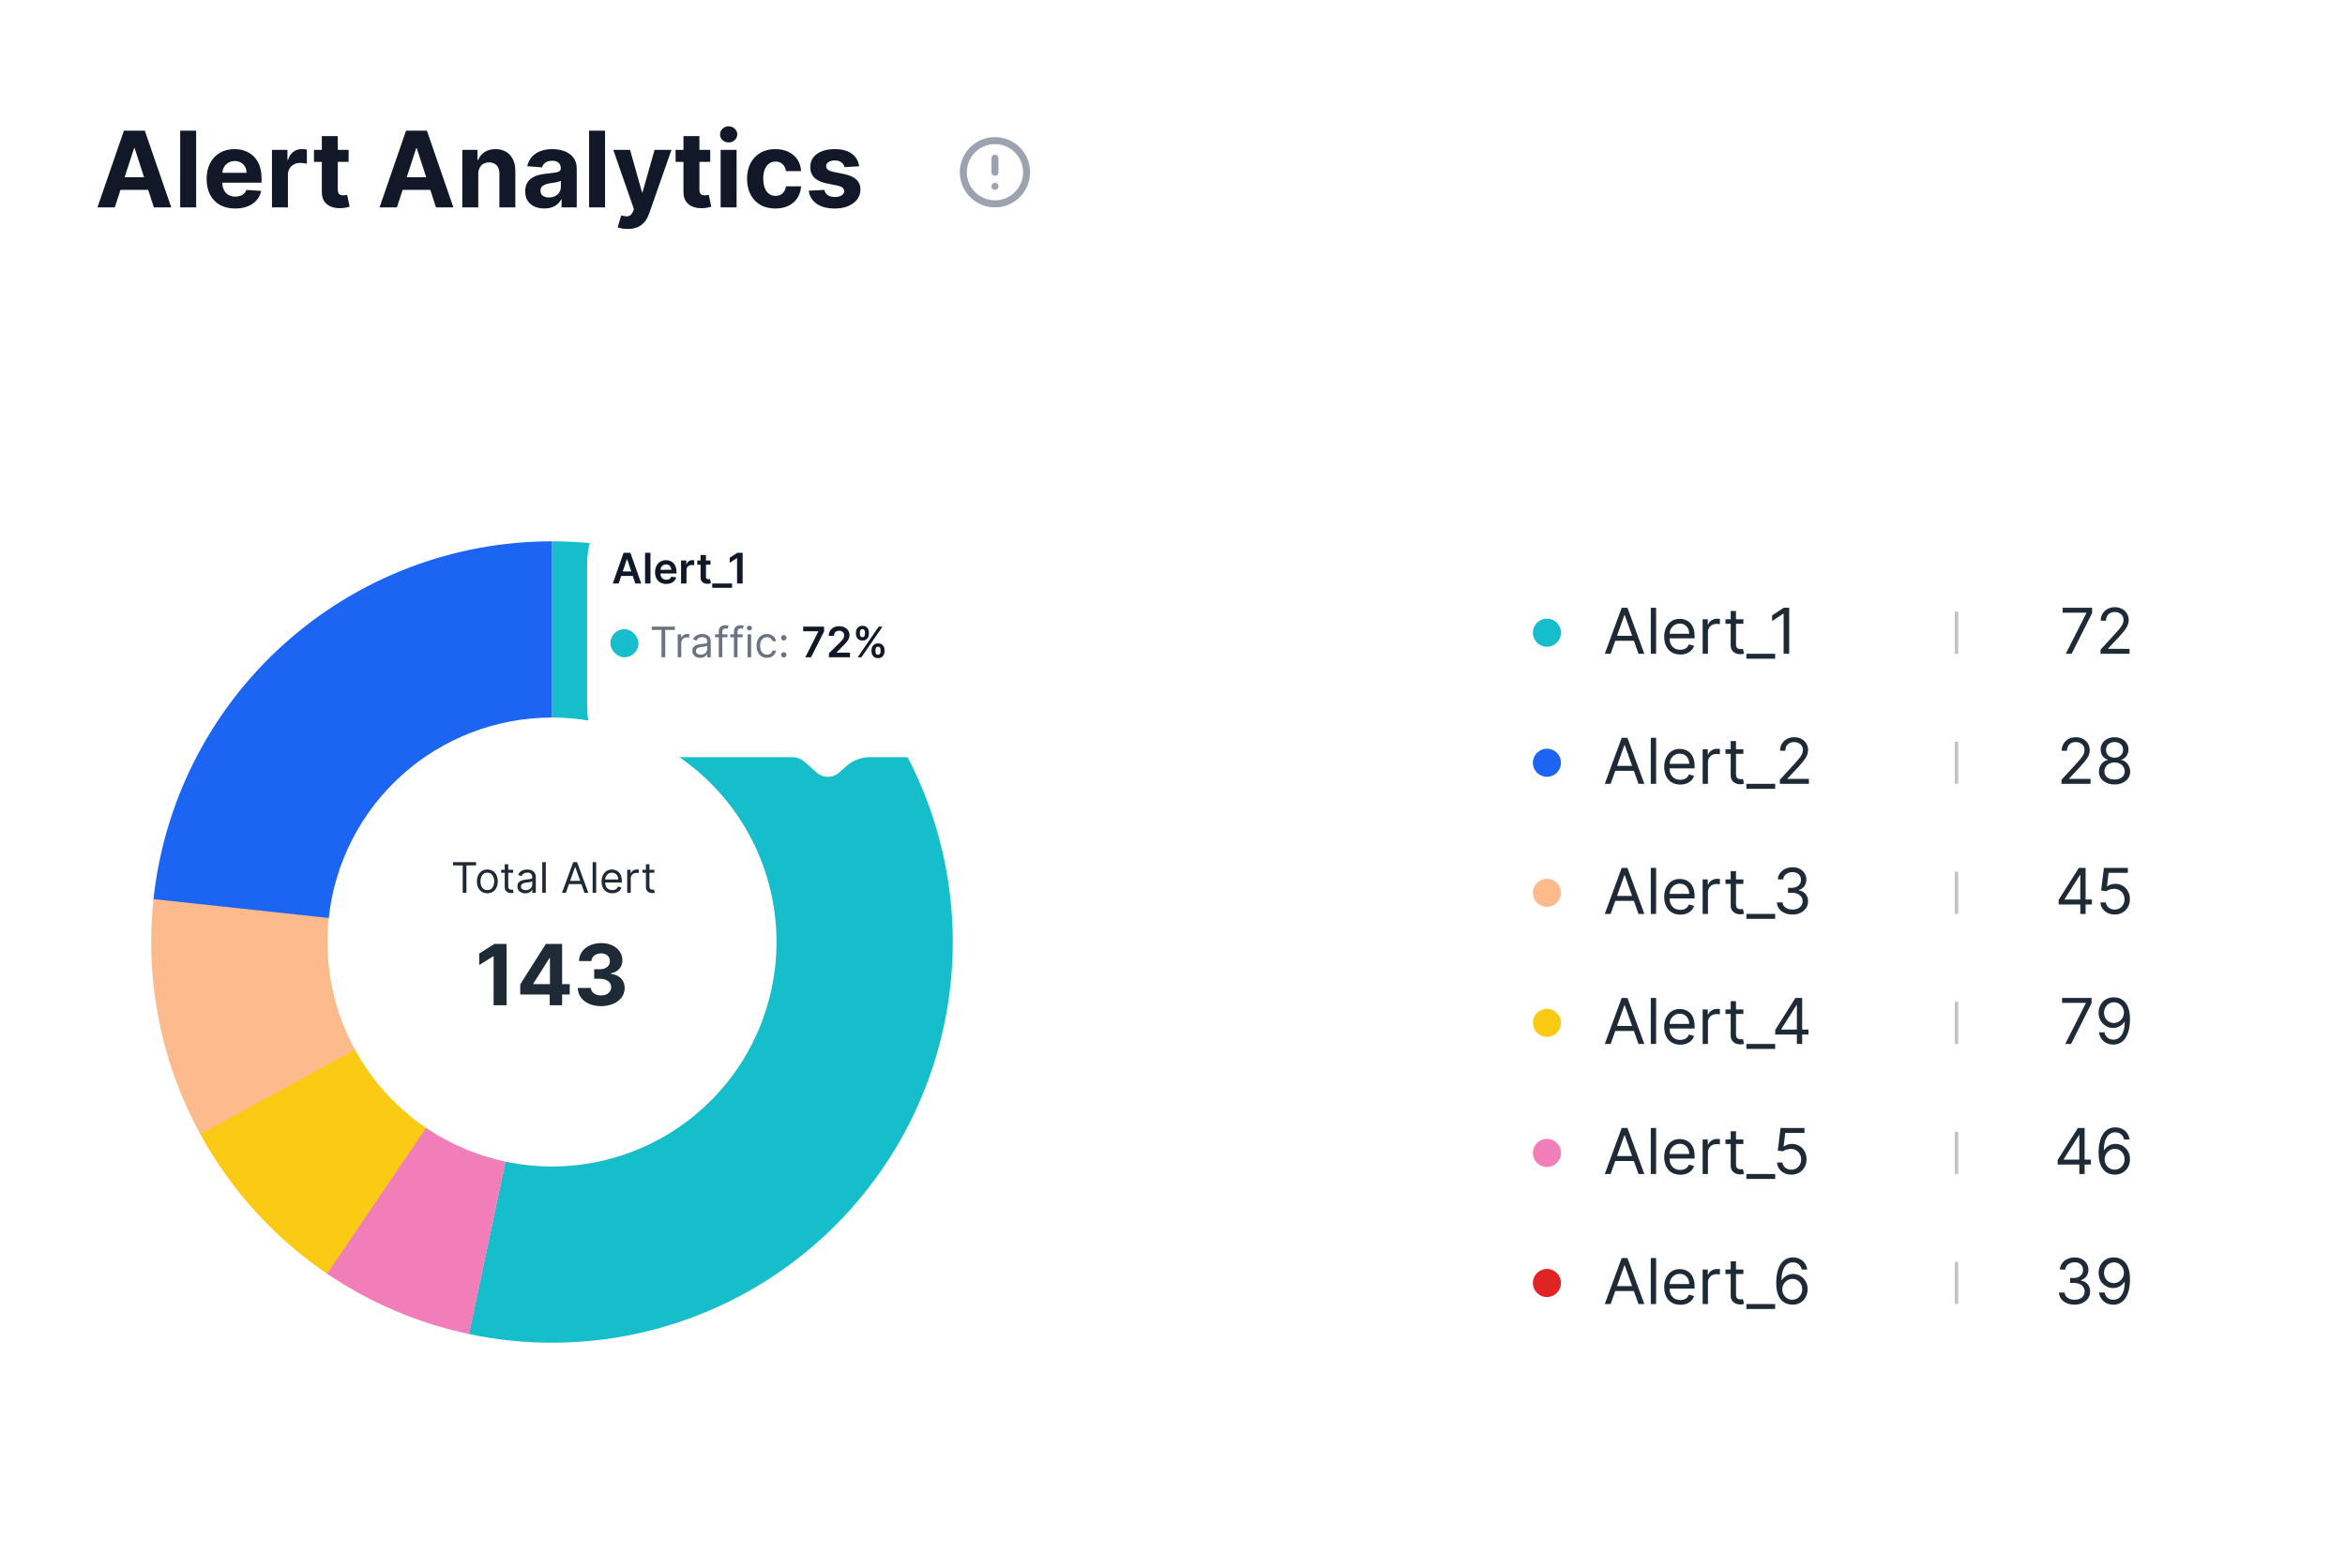 
<svg width="667" height="446" viewBox="0 0 667 446" fill="none" xmlns="http://www.w3.org/2000/svg">
<g filter="url(#filter0_dd_108_16240)">
<rect x="3" y="2" width="661" height="440" rx="16" fill="white"/>
</g>
<path d="M32.657 59H27.714L35.246 37.182H41.19L48.712 59H43.769L38.303 42.168H38.133L32.657 59ZM32.348 50.424H44.024V54.025H32.348V50.424ZM55.791 37.182V59H51.252V37.182H55.791ZM66.884 59.32C65.201 59.32 63.752 58.979 62.537 58.297C61.33 57.608 60.399 56.635 59.746 55.378C59.093 54.114 58.766 52.619 58.766 50.893C58.766 49.209 59.093 47.732 59.746 46.461C60.399 45.19 61.319 44.199 62.505 43.489C63.698 42.778 65.097 42.423 66.703 42.423C67.782 42.423 68.787 42.597 69.718 42.945C70.655 43.286 71.472 43.801 72.168 44.49C72.871 45.179 73.418 46.045 73.808 47.09C74.199 48.126 74.394 49.341 74.394 50.733V51.979H60.577V49.167H70.122C70.122 48.514 69.98 47.935 69.696 47.43C69.412 46.926 69.018 46.532 68.514 46.248C68.016 45.957 67.438 45.811 66.777 45.811C66.088 45.811 65.478 45.971 64.945 46.291C64.419 46.603 64.007 47.026 63.709 47.558C63.411 48.084 63.258 48.67 63.251 49.316V51.99C63.251 52.8 63.4 53.499 63.698 54.089C64.004 54.678 64.433 55.133 64.987 55.452C65.541 55.772 66.198 55.932 66.958 55.932C67.463 55.932 67.924 55.861 68.343 55.719C68.762 55.577 69.121 55.364 69.419 55.08C69.718 54.795 69.945 54.447 70.101 54.035L74.299 54.312C74.085 55.321 73.649 56.202 72.988 56.955C72.335 57.7 71.49 58.283 70.453 58.702C69.423 59.114 68.233 59.32 66.884 59.32ZM77.356 59V42.636H81.756V45.492H81.926C82.225 44.476 82.725 43.709 83.428 43.19C84.132 42.665 84.941 42.402 85.857 42.402C86.085 42.402 86.33 42.416 86.593 42.445C86.855 42.473 87.086 42.512 87.285 42.562V46.589C87.072 46.525 86.777 46.468 86.401 46.418C86.024 46.369 85.68 46.344 85.367 46.344C84.7 46.344 84.103 46.489 83.578 46.781C83.059 47.065 82.647 47.462 82.342 47.974C82.043 48.485 81.894 49.075 81.894 49.742V59H77.356ZM99.156 42.636V46.045H89.301V42.636H99.156ZM91.538 38.716H96.077V53.972C96.077 54.391 96.141 54.717 96.269 54.952C96.396 55.179 96.574 55.339 96.801 55.431C97.035 55.523 97.305 55.57 97.611 55.57C97.824 55.57 98.037 55.552 98.25 55.516C98.463 55.474 98.626 55.442 98.74 55.42L99.454 58.798C99.227 58.869 98.907 58.95 98.495 59.043C98.083 59.142 97.582 59.202 96.993 59.224C95.899 59.266 94.94 59.121 94.117 58.787C93.3 58.453 92.664 57.935 92.21 57.231C91.755 56.528 91.531 55.641 91.538 54.568V38.716ZM112.901 59H107.958L115.49 37.182H121.434L128.956 59H124.013L118.547 42.168H118.377L112.901 59ZM112.592 50.424H124.268V54.025H112.592V50.424ZM136.035 49.54V59H131.497V42.636H135.822V45.523H136.014C136.376 44.572 136.983 43.819 137.835 43.265C138.688 42.704 139.721 42.423 140.936 42.423C142.072 42.423 143.063 42.672 143.908 43.169C144.753 43.666 145.41 44.376 145.879 45.3C146.347 46.216 146.582 47.31 146.582 48.581V59H142.044V49.391C142.051 48.389 141.795 47.608 141.276 47.047C140.758 46.479 140.044 46.195 139.135 46.195C138.524 46.195 137.985 46.326 137.516 46.589C137.054 46.852 136.692 47.235 136.429 47.739C136.173 48.236 136.042 48.837 136.035 49.54ZM154.825 59.309C153.781 59.309 152.85 59.128 152.034 58.766C151.217 58.396 150.571 57.853 150.095 57.136C149.626 56.411 149.392 55.509 149.392 54.43C149.392 53.521 149.559 52.757 149.892 52.139C150.226 51.521 150.681 51.024 151.256 50.648C151.831 50.271 152.485 49.987 153.216 49.795C153.955 49.604 154.729 49.469 155.539 49.391C156.49 49.291 157.257 49.199 157.84 49.114C158.422 49.021 158.845 48.886 159.108 48.709C159.37 48.531 159.502 48.269 159.502 47.92V47.856C159.502 47.182 159.289 46.66 158.863 46.291C158.444 45.921 157.847 45.736 157.073 45.736C156.256 45.736 155.606 45.918 155.123 46.28C154.64 46.635 154.321 47.082 154.164 47.622L149.967 47.281C150.18 46.287 150.599 45.428 151.224 44.703C151.849 43.972 152.655 43.41 153.642 43.02C154.637 42.622 155.787 42.423 157.094 42.423C158.003 42.423 158.873 42.53 159.704 42.743C160.542 42.956 161.284 43.286 161.931 43.734C162.584 44.181 163.099 44.756 163.475 45.459C163.852 46.156 164.04 46.99 164.04 47.963V59H159.736V56.731H159.608C159.346 57.242 158.994 57.693 158.554 58.084C158.113 58.467 157.584 58.769 156.966 58.989C156.348 59.202 155.635 59.309 154.825 59.309ZM156.125 56.177C156.792 56.177 157.382 56.045 157.893 55.783C158.404 55.513 158.806 55.151 159.097 54.696C159.388 54.242 159.534 53.727 159.534 53.151V51.415C159.392 51.507 159.196 51.592 158.948 51.67C158.706 51.742 158.433 51.809 158.127 51.873C157.822 51.93 157.517 51.983 157.211 52.033C156.906 52.075 156.629 52.114 156.38 52.15C155.848 52.228 155.382 52.352 154.985 52.523C154.587 52.693 154.278 52.924 154.058 53.215C153.838 53.499 153.728 53.854 153.728 54.281C153.728 54.898 153.951 55.371 154.399 55.697C154.853 56.017 155.429 56.177 156.125 56.177ZM172.099 37.182V59H167.561V37.182H172.099ZM178.537 65.136C177.961 65.136 177.422 65.09 176.917 64.998C176.42 64.913 176.008 64.803 175.682 64.668L176.704 61.28C177.237 61.443 177.716 61.532 178.143 61.546C178.576 61.56 178.949 61.461 179.261 61.248C179.581 61.035 179.84 60.673 180.039 60.161L180.305 59.469L174.435 42.636H179.208L182.596 54.653H182.766L186.186 42.636H190.991L184.631 60.769C184.325 61.649 183.91 62.416 183.384 63.07C182.866 63.73 182.209 64.238 181.413 64.593C180.618 64.955 179.659 65.136 178.537 65.136ZM202.017 42.636V46.045H192.162V42.636H202.017ZM194.4 38.716H198.938V53.972C198.938 54.391 199.002 54.717 199.13 54.952C199.258 55.179 199.435 55.339 199.662 55.431C199.897 55.523 200.167 55.57 200.472 55.57C200.685 55.57 200.898 55.552 201.111 55.516C201.324 55.474 201.488 55.442 201.601 55.42L202.315 58.798C202.088 58.869 201.768 58.95 201.356 59.043C200.944 59.142 200.444 59.202 199.854 59.224C198.76 59.266 197.802 59.121 196.978 58.787C196.161 58.453 195.525 57.935 195.071 57.231C194.616 56.528 194.393 55.641 194.4 54.568V38.716ZM204.973 59V42.636H209.512V59H204.973ZM207.253 40.527C206.578 40.527 205.999 40.303 205.517 39.856C205.041 39.401 204.803 38.858 204.803 38.226C204.803 37.601 205.041 37.065 205.517 36.617C205.999 36.163 206.578 35.935 207.253 35.935C207.928 35.935 208.503 36.163 208.979 36.617C209.462 37.065 209.703 37.601 209.703 38.226C209.703 38.858 209.462 39.401 208.979 39.856C208.503 40.303 207.928 40.527 207.253 40.527ZM220.54 59.32C218.864 59.32 217.423 58.965 216.215 58.254C215.015 57.537 214.092 56.543 213.445 55.271C212.806 54 212.487 52.537 212.487 50.882C212.487 49.206 212.81 47.736 213.456 46.472C214.109 45.2 215.036 44.209 216.237 43.499C217.437 42.782 218.864 42.423 220.519 42.423C221.947 42.423 223.197 42.682 224.269 43.201C225.342 43.719 226.19 44.447 226.815 45.385C227.44 46.322 227.785 47.423 227.849 48.688H223.566C223.445 47.871 223.126 47.214 222.607 46.717C222.096 46.212 221.425 45.96 220.594 45.96C219.891 45.96 219.276 46.152 218.751 46.535C218.232 46.912 217.827 47.462 217.536 48.187C217.245 48.911 217.099 49.788 217.099 50.818C217.099 51.862 217.241 52.75 217.526 53.481C217.817 54.213 218.225 54.771 218.751 55.154C219.276 55.538 219.891 55.729 220.594 55.729C221.112 55.729 221.577 55.623 221.989 55.41C222.408 55.197 222.753 54.888 223.023 54.483C223.3 54.071 223.481 53.577 223.566 53.002H227.849C227.778 54.252 227.437 55.353 226.826 56.305C226.222 57.249 225.388 57.988 224.322 58.521C223.257 59.053 221.996 59.32 220.54 59.32ZM244.369 47.303L240.215 47.558C240.144 47.203 239.991 46.883 239.757 46.599C239.522 46.308 239.213 46.077 238.83 45.907C238.453 45.729 238.002 45.641 237.477 45.641C236.774 45.641 236.181 45.79 235.698 46.088C235.215 46.379 234.973 46.77 234.973 47.26C234.973 47.651 235.129 47.981 235.442 48.251C235.754 48.521 236.291 48.737 237.051 48.901L240.012 49.497C241.603 49.824 242.789 50.349 243.57 51.074C244.352 51.798 244.742 52.75 244.742 53.929C244.742 55.001 244.426 55.943 243.794 56.752C243.169 57.562 242.31 58.194 241.216 58.648C240.129 59.096 238.876 59.32 237.455 59.32C235.289 59.32 233.563 58.869 232.278 57.967C230.999 57.057 230.25 55.822 230.03 54.259L234.494 54.025C234.629 54.685 234.955 55.19 235.474 55.538C235.992 55.879 236.656 56.049 237.466 56.049C238.262 56.049 238.901 55.896 239.384 55.591C239.874 55.278 240.122 54.877 240.129 54.387C240.122 53.975 239.948 53.638 239.607 53.375C239.267 53.105 238.741 52.899 238.031 52.757L235.197 52.193C233.599 51.873 232.409 51.319 231.628 50.531C230.854 49.742 230.467 48.737 230.467 47.516C230.467 46.465 230.751 45.559 231.319 44.799C231.894 44.039 232.7 43.453 233.737 43.041C234.781 42.629 236.003 42.423 237.402 42.423C239.469 42.423 241.095 42.86 242.281 43.734C243.475 44.607 244.171 45.797 244.369 47.303Z" fill="#111928"/>
<path d="M458.122 186H456.46L461.267 172.909H462.903L467.71 186H466.048L462.136 174.98H462.034L458.122 186ZM458.736 180.886H465.435V182.293H458.736V180.886ZM471.053 172.909V186H469.545V172.909H471.053ZM477.933 186.205C476.987 186.205 476.171 185.996 475.485 185.578C474.803 185.156 474.276 184.568 473.906 183.814C473.539 183.055 473.356 182.173 473.356 181.168C473.356 180.162 473.539 179.276 473.906 178.509C474.276 177.737 474.792 177.136 475.453 176.706C476.117 176.271 476.893 176.054 477.779 176.054C478.291 176.054 478.796 176.139 479.294 176.31C479.793 176.48 480.247 176.757 480.656 177.141C481.065 177.52 481.391 178.023 481.634 178.649C481.877 179.276 481.998 180.047 481.998 180.963V181.602H474.43V180.298H480.464C480.464 179.744 480.353 179.25 480.132 178.815C479.914 178.381 479.603 178.038 479.198 177.786C478.798 177.535 478.325 177.409 477.779 177.409C477.178 177.409 476.659 177.558 476.22 177.857C475.785 178.151 475.45 178.534 475.216 179.007C474.982 179.48 474.865 179.987 474.865 180.528V181.398C474.865 182.139 474.992 182.768 475.248 183.283C475.508 183.795 475.868 184.185 476.328 184.453C476.789 184.717 477.323 184.849 477.933 184.849C478.329 184.849 478.687 184.794 479.007 184.683C479.33 184.568 479.61 184.398 479.844 184.172C480.078 183.942 480.259 183.656 480.387 183.315L481.845 183.724C481.691 184.219 481.433 184.653 481.071 185.028C480.709 185.399 480.262 185.689 479.729 185.898C479.196 186.102 478.597 186.205 477.933 186.205ZM484.293 186V176.182H485.75V177.665H485.852C486.031 177.179 486.355 176.785 486.824 176.482C487.293 176.18 487.821 176.028 488.409 176.028C488.52 176.028 488.659 176.031 488.825 176.035C488.991 176.039 489.117 176.045 489.202 176.054V177.588C489.151 177.575 489.034 177.556 488.85 177.531C488.671 177.501 488.482 177.486 488.281 177.486C487.804 177.486 487.378 177.586 487.003 177.786C486.632 177.982 486.338 178.255 486.121 178.604C485.908 178.95 485.801 179.344 485.801 179.787V186H484.293ZM495.875 176.182V177.46H490.787V176.182H495.875ZM492.27 173.83H493.779V183.188C493.779 183.614 493.84 183.933 493.964 184.146C494.092 184.355 494.254 184.496 494.45 184.568C494.65 184.636 494.861 184.67 495.083 184.67C495.249 184.67 495.385 184.662 495.492 184.645C495.598 184.624 495.683 184.607 495.747 184.594L496.054 185.949C495.952 185.987 495.809 186.026 495.626 186.064C495.443 186.107 495.21 186.128 494.929 186.128C494.503 186.128 494.085 186.036 493.676 185.853C493.271 185.67 492.935 185.391 492.666 185.016C492.402 184.641 492.27 184.168 492.27 183.597V173.83ZM504.92 186V187.406H496.738V186H504.92ZM508.909 172.909V186H507.323V174.571H507.247L504.051 176.693V175.082L507.323 172.909H508.909Z" fill="#1F2A37"/>
<path d="M128.865 246.21V245.273H135.41V246.21H132.666V254H131.609V246.21H128.865ZM138.615 254.136C138.024 254.136 137.505 253.996 137.059 253.714C136.616 253.433 136.27 253.04 136.02 252.534C135.772 252.028 135.649 251.437 135.649 250.761C135.649 250.08 135.772 249.484 136.02 248.976C136.27 248.467 136.616 248.072 137.059 247.791C137.505 247.51 138.024 247.369 138.615 247.369C139.206 247.369 139.723 247.51 140.166 247.791C140.612 248.072 140.958 248.467 141.206 248.976C141.456 249.484 141.581 250.08 141.581 250.761C141.581 251.437 141.456 252.028 141.206 252.534C140.958 253.04 140.612 253.433 140.166 253.714C139.723 253.996 139.206 254.136 138.615 254.136ZM138.615 253.233C139.064 253.233 139.433 253.118 139.723 252.888C140.012 252.658 140.227 252.355 140.366 251.98C140.505 251.605 140.575 251.199 140.575 250.761C140.575 250.324 140.505 249.916 140.366 249.538C140.227 249.161 140.012 248.855 139.723 248.622C139.433 248.389 139.064 248.273 138.615 248.273C138.166 248.273 137.797 248.389 137.507 248.622C137.217 248.855 137.002 249.161 136.863 249.538C136.724 249.916 136.654 250.324 136.654 250.761C136.654 251.199 136.724 251.605 136.863 251.98C137.002 252.355 137.217 252.658 137.507 252.888C137.797 253.118 138.166 253.233 138.615 253.233ZM145.962 247.455V248.307H142.57V247.455H145.962ZM143.559 245.886H144.565V252.125C144.565 252.409 144.606 252.622 144.688 252.764C144.773 252.903 144.881 252.997 145.012 253.045C145.146 253.091 145.286 253.114 145.434 253.114C145.545 253.114 145.636 253.108 145.707 253.097C145.778 253.082 145.835 253.071 145.877 253.062L146.082 253.966C146.013 253.991 145.918 254.017 145.796 254.043C145.674 254.071 145.519 254.085 145.332 254.085C145.048 254.085 144.769 254.024 144.496 253.902C144.227 253.78 144.002 253.594 143.823 253.344C143.647 253.094 143.559 252.778 143.559 252.398V245.886ZM149.401 254.153C148.987 254.153 148.61 254.075 148.272 253.919C147.934 253.76 147.665 253.531 147.467 253.233C147.268 252.932 147.168 252.568 147.168 252.142C147.168 251.767 147.242 251.463 147.39 251.23C147.538 250.994 147.735 250.81 147.982 250.676C148.229 250.543 148.502 250.443 148.8 250.378C149.102 250.31 149.404 250.256 149.708 250.216C150.106 250.165 150.428 250.126 150.675 250.101C150.925 250.072 151.107 250.026 151.221 249.96C151.337 249.895 151.396 249.781 151.396 249.619V249.585C151.396 249.165 151.281 248.838 151.05 248.605C150.823 248.372 150.478 248.256 150.015 248.256C149.535 248.256 149.158 248.361 148.886 248.571C148.613 248.781 148.421 249.006 148.31 249.244L147.356 248.903C147.526 248.506 147.754 248.196 148.038 247.974C148.325 247.75 148.637 247.594 148.975 247.506C149.316 247.415 149.651 247.369 149.981 247.369C150.191 247.369 150.433 247.395 150.705 247.446C150.981 247.494 151.246 247.595 151.502 247.749C151.761 247.902 151.975 248.134 152.146 248.443C152.316 248.753 152.401 249.168 152.401 249.688V254H151.396V253.114H151.344C151.276 253.256 151.163 253.408 151.004 253.57C150.844 253.732 150.633 253.869 150.369 253.983C150.104 254.097 149.782 254.153 149.401 254.153ZM149.555 253.25C149.952 253.25 150.288 253.172 150.56 253.016C150.836 252.859 151.043 252.658 151.183 252.411C151.325 252.163 151.396 251.903 151.396 251.631V250.71C151.353 250.761 151.259 250.808 151.114 250.851C150.972 250.891 150.808 250.926 150.62 250.957C150.435 250.986 150.255 251.011 150.079 251.034C149.906 251.054 149.765 251.071 149.657 251.085C149.396 251.119 149.151 251.175 148.924 251.251C148.7 251.325 148.518 251.437 148.379 251.588C148.242 251.736 148.174 251.937 148.174 252.193C148.174 252.543 148.303 252.807 148.562 252.986C148.823 253.162 149.154 253.25 149.555 253.25ZM155.243 245.273V254H154.237V245.273H155.243ZM160.954 254H159.846L163.05 245.273H164.141L167.346 254H166.238L163.63 246.653H163.562L160.954 254ZM161.363 250.591H165.829V251.528H161.363V250.591ZM169.575 245.273V254H168.569V245.273H169.575ZM174.161 254.136C173.53 254.136 172.986 253.997 172.529 253.719C172.074 253.438 171.723 253.045 171.476 252.543C171.232 252.037 171.11 251.449 171.11 250.778C171.11 250.108 171.232 249.517 171.476 249.006C171.723 248.491 172.067 248.091 172.507 247.804C172.951 247.514 173.468 247.369 174.059 247.369C174.4 247.369 174.736 247.426 175.069 247.54C175.401 247.653 175.703 247.838 175.976 248.094C176.249 248.347 176.466 248.682 176.628 249.099C176.79 249.517 176.871 250.031 176.871 250.642V251.068H171.826V250.199H175.848C175.848 249.83 175.775 249.5 175.627 249.21C175.482 248.92 175.275 248.692 175.005 248.524C174.738 248.357 174.422 248.273 174.059 248.273C173.658 248.273 173.311 248.372 173.019 248.571C172.729 248.767 172.506 249.023 172.35 249.338C172.194 249.653 172.115 249.991 172.115 250.352V250.932C172.115 251.426 172.201 251.845 172.371 252.189C172.544 252.53 172.784 252.79 173.091 252.969C173.398 253.145 173.755 253.233 174.161 253.233C174.425 253.233 174.664 253.196 174.877 253.122C175.093 253.045 175.279 252.932 175.435 252.781C175.591 252.628 175.712 252.437 175.797 252.21L176.769 252.483C176.667 252.812 176.495 253.102 176.253 253.352C176.012 253.599 175.713 253.793 175.358 253.932C175.003 254.068 174.604 254.136 174.161 254.136ZM178.401 254V247.455H179.373V248.443H179.441C179.56 248.119 179.776 247.857 180.088 247.655C180.401 247.453 180.753 247.352 181.145 247.352C181.219 247.352 181.311 247.354 181.422 247.357C181.533 247.359 181.617 247.364 181.674 247.369V248.392C181.64 248.384 181.561 248.371 181.439 248.354C181.32 248.334 181.194 248.324 181.06 248.324C180.742 248.324 180.458 248.391 180.208 248.524C179.961 248.655 179.765 248.837 179.62 249.07C179.478 249.3 179.407 249.562 179.407 249.858V254H178.401ZM186.123 247.455V248.307H182.73V247.455H186.123ZM183.719 245.886H184.725V252.125C184.725 252.409 184.766 252.622 184.848 252.764C184.934 252.903 185.042 252.997 185.172 253.045C185.306 253.091 185.446 253.114 185.594 253.114C185.705 253.114 185.796 253.108 185.867 253.097C185.938 253.082 185.995 253.071 186.037 253.062L186.242 253.966C186.174 253.991 186.078 254.017 185.956 254.043C185.834 254.071 185.679 254.085 185.492 254.085C185.208 254.085 184.929 254.024 184.657 253.902C184.387 253.78 184.162 253.594 183.983 253.344C183.807 253.094 183.719 252.778 183.719 252.398V245.886Z" fill="#1F2A37"/>
<path d="M144.094 268.545H140.626L136.305 271.281V274.554L140.302 272.048H140.404V286H144.094V268.545ZM147.979 282.932H156.357V286H159.885V282.932H162.05V279.974H159.885V268.545H155.266L147.979 280.026V282.932ZM156.425 279.974H151.695V279.838L156.288 272.568H156.425V279.974ZM170.96 286.239C174.881 286.239 177.685 284.082 177.676 281.099C177.685 278.926 176.304 277.375 173.739 277.051V276.915C175.69 276.565 177.037 275.185 177.028 273.224C177.037 270.472 174.625 268.307 171.011 268.307C167.432 268.307 164.739 270.403 164.688 273.42H168.224C168.267 272.091 169.486 271.23 170.994 271.23C172.486 271.23 173.483 272.134 173.474 273.446C173.483 274.818 172.315 275.747 170.636 275.747H169.009V278.457H170.636C172.614 278.457 173.849 279.446 173.841 280.852C173.849 282.241 172.656 283.196 170.969 283.196C169.341 283.196 168.122 282.344 168.054 281.065H164.338C164.398 284.116 167.125 286.239 170.96 286.239Z" fill="#1F2A37"/>
<path d="M458.122 223H456.46L461.267 209.909H462.903L467.71 223H466.048L462.136 211.98H462.034L458.122 223ZM458.736 217.886H465.435V219.293H458.736V217.886ZM471.053 209.909V223H469.545V209.909H471.053ZM477.933 223.205C476.987 223.205 476.171 222.996 475.485 222.578C474.803 222.156 474.276 221.568 473.906 220.814C473.539 220.055 473.356 219.173 473.356 218.168C473.356 217.162 473.539 216.276 473.906 215.509C474.276 214.737 474.792 214.136 475.453 213.706C476.117 213.271 476.893 213.054 477.779 213.054C478.291 213.054 478.796 213.139 479.294 213.31C479.793 213.48 480.247 213.757 480.656 214.141C481.065 214.52 481.391 215.023 481.634 215.649C481.877 216.276 481.998 217.047 481.998 217.963V218.602H474.43V217.298H480.464C480.464 216.744 480.353 216.25 480.132 215.815C479.914 215.381 479.603 215.038 479.198 214.786C478.798 214.535 478.325 214.409 477.779 214.409C477.178 214.409 476.659 214.558 476.22 214.857C475.785 215.151 475.45 215.534 475.216 216.007C474.982 216.48 474.865 216.987 474.865 217.528V218.398C474.865 219.139 474.992 219.768 475.248 220.283C475.508 220.795 475.868 221.185 476.328 221.453C476.789 221.717 477.323 221.849 477.933 221.849C478.329 221.849 478.687 221.794 479.007 221.683C479.33 221.568 479.61 221.398 479.844 221.172C480.078 220.942 480.259 220.656 480.387 220.315L481.845 220.724C481.691 221.219 481.433 221.653 481.071 222.028C480.709 222.399 480.262 222.689 479.729 222.898C479.196 223.102 478.597 223.205 477.933 223.205ZM484.293 223V213.182H485.75V214.665H485.852C486.031 214.179 486.355 213.785 486.824 213.482C487.293 213.18 487.821 213.028 488.409 213.028C488.52 213.028 488.659 213.031 488.825 213.035C488.991 213.039 489.117 213.045 489.202 213.054V214.588C489.151 214.575 489.034 214.556 488.85 214.531C488.671 214.501 488.482 214.486 488.281 214.486C487.804 214.486 487.378 214.586 487.003 214.786C486.632 214.982 486.338 215.255 486.121 215.604C485.908 215.95 485.801 216.344 485.801 216.787V223H484.293ZM495.875 213.182V214.46H490.787V213.182H495.875ZM492.27 210.83H493.779V220.188C493.779 220.614 493.84 220.933 493.964 221.146C494.092 221.355 494.254 221.496 494.45 221.568C494.65 221.636 494.861 221.67 495.083 221.67C495.249 221.67 495.385 221.662 495.492 221.645C495.598 221.624 495.683 221.607 495.747 221.594L496.054 222.949C495.952 222.987 495.809 223.026 495.626 223.064C495.443 223.107 495.21 223.128 494.929 223.128C494.503 223.128 494.085 223.036 493.676 222.853C493.271 222.67 492.935 222.391 492.666 222.016C492.402 221.641 492.27 221.168 492.27 220.597V210.83ZM504.92 223V224.406H496.738V223H504.92ZM506.257 223V221.849L510.578 217.119C511.086 216.565 511.503 216.084 511.831 215.675C512.159 215.261 512.402 214.874 512.56 214.511C512.722 214.145 512.803 213.761 512.803 213.361C512.803 212.901 512.692 212.502 512.471 212.165C512.253 211.829 511.955 211.569 511.576 211.386C511.196 211.202 510.77 211.111 510.297 211.111C509.794 211.111 509.355 211.215 508.98 211.424C508.61 211.629 508.322 211.916 508.118 212.287C507.917 212.658 507.817 213.092 507.817 213.591H506.309C506.309 212.824 506.485 212.151 506.839 211.571C507.193 210.991 507.674 210.54 508.284 210.216C508.897 209.892 509.586 209.73 510.348 209.73C511.115 209.73 511.795 209.892 512.387 210.216C512.98 210.54 513.444 210.977 513.781 211.526C514.118 212.076 514.286 212.688 514.286 213.361C514.286 213.842 514.199 214.313 514.024 214.773C513.853 215.229 513.555 215.739 513.129 216.301C512.707 216.859 512.121 217.541 511.371 218.347L508.431 221.491V221.594H514.516V223H506.257Z" fill="#1F2A37"/>
<path d="M458.122 260H456.46L461.267 246.909H462.903L467.71 260H466.048L462.136 248.98H462.034L458.122 260ZM458.736 254.886H465.435V256.293H458.736V254.886ZM471.053 246.909V260H469.545V246.909H471.053ZM477.933 260.205C476.987 260.205 476.171 259.996 475.485 259.578C474.803 259.156 474.276 258.568 473.906 257.814C473.539 257.055 473.356 256.173 473.356 255.168C473.356 254.162 473.539 253.276 473.906 252.509C474.276 251.737 474.792 251.136 475.453 250.706C476.117 250.271 476.893 250.054 477.779 250.054C478.291 250.054 478.796 250.139 479.294 250.31C479.793 250.48 480.247 250.757 480.656 251.141C481.065 251.52 481.391 252.023 481.634 252.649C481.877 253.276 481.998 254.047 481.998 254.963V255.602H474.43V254.298H480.464C480.464 253.744 480.353 253.25 480.132 252.815C479.914 252.381 479.603 252.038 479.198 251.786C478.798 251.535 478.325 251.409 477.779 251.409C477.178 251.409 476.659 251.558 476.22 251.857C475.785 252.151 475.45 252.534 475.216 253.007C474.982 253.48 474.865 253.987 474.865 254.528V255.398C474.865 256.139 474.992 256.768 475.248 257.283C475.508 257.795 475.868 258.185 476.328 258.453C476.789 258.717 477.323 258.849 477.933 258.849C478.329 258.849 478.687 258.794 479.007 258.683C479.33 258.568 479.61 258.398 479.844 258.172C480.078 257.942 480.259 257.656 480.387 257.315L481.845 257.724C481.691 258.219 481.433 258.653 481.071 259.028C480.709 259.399 480.262 259.689 479.729 259.898C479.196 260.102 478.597 260.205 477.933 260.205ZM484.293 260V250.182H485.75V251.665H485.852C486.031 251.179 486.355 250.785 486.824 250.482C487.293 250.18 487.821 250.028 488.409 250.028C488.52 250.028 488.659 250.031 488.825 250.035C488.991 250.039 489.117 250.045 489.202 250.054V251.588C489.151 251.575 489.034 251.556 488.85 251.531C488.671 251.501 488.482 251.486 488.281 251.486C487.804 251.486 487.378 251.586 487.003 251.786C486.632 251.982 486.338 252.255 486.121 252.604C485.908 252.95 485.801 253.344 485.801 253.787V260H484.293ZM495.875 250.182V251.46H490.787V250.182H495.875ZM492.27 247.83H493.779V257.188C493.779 257.614 493.84 257.933 493.964 258.146C494.092 258.355 494.254 258.496 494.45 258.568C494.65 258.636 494.861 258.67 495.083 258.67C495.249 258.67 495.385 258.662 495.492 258.645C495.598 258.624 495.683 258.607 495.747 258.594L496.054 259.949C495.952 259.987 495.809 260.026 495.626 260.064C495.443 260.107 495.21 260.128 494.929 260.128C494.503 260.128 494.085 260.036 493.676 259.853C493.271 259.67 492.935 259.391 492.666 259.016C492.402 258.641 492.27 258.168 492.27 257.597V247.83ZM504.92 260V261.406H496.738V260H504.92ZM509.855 260.179C509.011 260.179 508.259 260.034 507.598 259.744C506.942 259.455 506.42 259.052 506.032 258.536C505.649 258.016 505.44 257.413 505.406 256.727H507.017C507.051 257.149 507.195 257.513 507.451 257.82C507.707 258.123 508.041 258.357 508.455 258.523C508.868 258.69 509.326 258.773 509.829 258.773C510.392 258.773 510.89 258.675 511.325 258.479C511.759 258.283 512.1 258.01 512.347 257.661C512.595 257.311 512.718 256.906 512.718 256.446C512.718 255.964 512.599 255.54 512.36 255.174C512.122 254.803 511.772 254.513 511.312 254.305C510.852 254.096 510.289 253.991 509.624 253.991H508.576V252.585H509.624C510.144 252.585 510.6 252.491 510.992 252.304C511.389 252.116 511.698 251.852 511.919 251.511C512.145 251.17 512.258 250.77 512.258 250.31C512.258 249.866 512.16 249.481 511.964 249.153C511.768 248.825 511.491 248.569 511.133 248.386C510.779 248.202 510.362 248.111 509.88 248.111C509.428 248.111 509.002 248.194 508.602 248.36C508.205 248.522 507.882 248.759 507.63 249.07C507.379 249.376 507.242 249.747 507.221 250.182H505.687C505.713 249.496 505.919 248.895 506.307 248.379C506.695 247.859 507.202 247.455 507.828 247.165C508.459 246.875 509.151 246.73 509.906 246.73C510.715 246.73 511.41 246.894 511.99 247.222C512.569 247.546 513.014 247.974 513.325 248.507C513.637 249.04 513.792 249.615 513.792 250.233C513.792 250.97 513.598 251.599 513.21 252.119C512.827 252.638 512.305 252.999 511.644 253.199V253.301C512.471 253.437 513.117 253.789 513.581 254.356C514.046 254.918 514.278 255.615 514.278 256.446C514.278 257.158 514.084 257.797 513.696 258.364C513.313 258.926 512.789 259.369 512.124 259.693C511.459 260.017 510.703 260.179 509.855 260.179Z" fill="#1F2A37"/>
<path d="M458.122 297H456.46L461.267 283.909H462.903L467.71 297H466.048L462.136 285.98H462.034L458.122 297ZM458.736 291.886H465.435V293.293H458.736V291.886ZM471.053 283.909V297H469.545V283.909H471.053ZM477.933 297.205C476.987 297.205 476.171 296.996 475.485 296.578C474.803 296.156 474.276 295.568 473.906 294.814C473.539 294.055 473.356 293.173 473.356 292.168C473.356 291.162 473.539 290.276 473.906 289.509C474.276 288.737 474.792 288.136 475.453 287.706C476.117 287.271 476.893 287.054 477.779 287.054C478.291 287.054 478.796 287.139 479.294 287.31C479.793 287.48 480.247 287.757 480.656 288.141C481.065 288.52 481.391 289.023 481.634 289.649C481.877 290.276 481.998 291.047 481.998 291.963V292.602H474.43V291.298H480.464C480.464 290.744 480.353 290.25 480.132 289.815C479.914 289.381 479.603 289.038 479.198 288.786C478.798 288.535 478.325 288.409 477.779 288.409C477.178 288.409 476.659 288.558 476.22 288.857C475.785 289.151 475.45 289.534 475.216 290.007C474.982 290.48 474.865 290.987 474.865 291.528V292.398C474.865 293.139 474.992 293.768 475.248 294.283C475.508 294.795 475.868 295.185 476.328 295.453C476.789 295.717 477.323 295.849 477.933 295.849C478.329 295.849 478.687 295.794 479.007 295.683C479.33 295.568 479.61 295.398 479.844 295.172C480.078 294.942 480.259 294.656 480.387 294.315L481.845 294.724C481.691 295.219 481.433 295.653 481.071 296.028C480.709 296.399 480.262 296.689 479.729 296.898C479.196 297.102 478.597 297.205 477.933 297.205ZM484.293 297V287.182H485.75V288.665H485.852C486.031 288.179 486.355 287.785 486.824 287.482C487.293 287.18 487.821 287.028 488.409 287.028C488.52 287.028 488.659 287.031 488.825 287.035C488.991 287.039 489.117 287.045 489.202 287.054V288.588C489.151 288.575 489.034 288.556 488.85 288.531C488.671 288.501 488.482 288.486 488.281 288.486C487.804 288.486 487.378 288.586 487.003 288.786C486.632 288.982 486.338 289.255 486.121 289.604C485.908 289.95 485.801 290.344 485.801 290.787V297H484.293ZM495.875 287.182V288.46H490.787V287.182H495.875ZM492.27 284.83H493.779V294.188C493.779 294.614 493.84 294.933 493.964 295.146C494.092 295.355 494.254 295.496 494.45 295.568C494.65 295.636 494.861 295.67 495.083 295.67C495.249 295.67 495.385 295.662 495.492 295.645C495.598 295.624 495.683 295.607 495.747 295.594L496.054 296.949C495.952 296.987 495.809 297.026 495.626 297.064C495.443 297.107 495.21 297.128 494.929 297.128C494.503 297.128 494.085 297.036 493.676 296.853C493.271 296.67 492.935 296.391 492.666 296.016C492.402 295.641 492.27 295.168 492.27 294.597V284.83ZM504.92 297V298.406H496.738V297H504.92ZM504.931 294.315V293.011L510.684 283.909H511.63V285.929H510.991L506.644 292.807V292.909H514.391V294.315H504.931ZM511.093 297V293.919V293.312V283.909H512.602V297H511.093Z" fill="#1F2A37"/>
<path d="M458.122 334H456.46L461.267 320.909H462.903L467.71 334H466.048L462.136 322.98H462.034L458.122 334ZM458.736 328.886H465.435V330.293H458.736V328.886ZM471.053 320.909V334H469.545V320.909H471.053ZM477.933 334.205C476.987 334.205 476.171 333.996 475.485 333.578C474.803 333.156 474.276 332.568 473.906 331.814C473.539 331.055 473.356 330.173 473.356 329.168C473.356 328.162 473.539 327.276 473.906 326.509C474.276 325.737 474.792 325.136 475.453 324.706C476.117 324.271 476.893 324.054 477.779 324.054C478.291 324.054 478.796 324.139 479.294 324.31C479.793 324.48 480.247 324.757 480.656 325.141C481.065 325.52 481.391 326.023 481.634 326.649C481.877 327.276 481.998 328.047 481.998 328.963V329.602H474.43V328.298H480.464C480.464 327.744 480.353 327.25 480.132 326.815C479.914 326.381 479.603 326.038 479.198 325.786C478.798 325.535 478.325 325.409 477.779 325.409C477.178 325.409 476.659 325.558 476.22 325.857C475.785 326.151 475.45 326.534 475.216 327.007C474.982 327.48 474.865 327.987 474.865 328.528V329.398C474.865 330.139 474.992 330.768 475.248 331.283C475.508 331.795 475.868 332.185 476.328 332.453C476.789 332.717 477.323 332.849 477.933 332.849C478.329 332.849 478.687 332.794 479.007 332.683C479.33 332.568 479.61 332.398 479.844 332.172C480.078 331.942 480.259 331.656 480.387 331.315L481.845 331.724C481.691 332.219 481.433 332.653 481.071 333.028C480.709 333.399 480.262 333.689 479.729 333.898C479.196 334.102 478.597 334.205 477.933 334.205ZM484.293 334V324.182H485.75V325.665H485.852C486.031 325.179 486.355 324.785 486.824 324.482C487.293 324.18 487.821 324.028 488.409 324.028C488.52 324.028 488.659 324.031 488.825 324.035C488.991 324.039 489.117 324.045 489.202 324.054V325.588C489.151 325.575 489.034 325.556 488.85 325.531C488.671 325.501 488.482 325.486 488.281 325.486C487.804 325.486 487.378 325.586 487.003 325.786C486.632 325.982 486.338 326.255 486.121 326.604C485.908 326.95 485.801 327.344 485.801 327.787V334H484.293ZM495.875 324.182V325.46H490.787V324.182H495.875ZM492.27 321.83H493.779V331.188C493.779 331.614 493.84 331.933 493.964 332.146C494.092 332.355 494.254 332.496 494.45 332.568C494.65 332.636 494.861 332.67 495.083 332.67C495.249 332.67 495.385 332.662 495.492 332.645C495.598 332.624 495.683 332.607 495.747 332.594L496.054 333.949C495.952 333.987 495.809 334.026 495.626 334.064C495.443 334.107 495.21 334.128 494.929 334.128C494.503 334.128 494.085 334.036 493.676 333.853C493.271 333.67 492.935 333.391 492.666 333.016C492.402 332.641 492.27 332.168 492.27 331.597V321.83ZM504.92 334V335.406H496.738V334H504.92ZM509.522 334.179C508.772 334.179 508.097 334.03 507.496 333.732C506.895 333.433 506.414 333.024 506.051 332.504C505.689 331.984 505.491 331.392 505.457 330.727H506.991C507.051 331.32 507.319 331.81 507.796 332.197C508.278 332.581 508.853 332.773 509.522 332.773C510.059 332.773 510.536 332.647 510.954 332.396C511.376 332.144 511.706 331.799 511.945 331.36C512.188 330.917 512.309 330.416 512.309 329.858C512.309 329.287 512.183 328.778 511.932 328.33C511.685 327.879 511.344 327.523 510.909 327.263C510.475 327.003 509.978 326.871 509.42 326.866C509.019 326.862 508.608 326.924 508.186 327.052C507.764 327.175 507.417 327.335 507.144 327.531L505.661 327.352L506.454 320.909H513.255V322.315H507.784L507.323 326.176H507.4C507.669 325.963 508.005 325.786 508.41 325.646C508.815 325.505 509.237 325.435 509.676 325.435C510.477 325.435 511.191 325.626 511.817 326.01C512.448 326.389 512.942 326.909 513.3 327.57C513.662 328.23 513.843 328.984 513.843 329.832C513.843 330.668 513.656 331.413 513.281 332.07C512.91 332.722 512.399 333.237 511.747 333.616C511.095 333.991 510.353 334.179 509.522 334.179Z" fill="#1F2A37"/>
<path d="M458.122 371H456.46L461.267 357.909H462.903L467.71 371H466.048L462.136 359.98H462.034L458.122 371ZM458.736 365.886H465.435V367.293H458.736V365.886ZM471.053 357.909V371H469.545V357.909H471.053ZM477.933 371.205C476.987 371.205 476.171 370.996 475.485 370.578C474.803 370.156 474.276 369.568 473.906 368.814C473.539 368.055 473.356 367.173 473.356 366.168C473.356 365.162 473.539 364.276 473.906 363.509C474.276 362.737 474.792 362.136 475.453 361.706C476.117 361.271 476.893 361.054 477.779 361.054C478.291 361.054 478.796 361.139 479.294 361.31C479.793 361.48 480.247 361.757 480.656 362.141C481.065 362.52 481.391 363.023 481.634 363.649C481.877 364.276 481.998 365.047 481.998 365.963V366.602H474.43V365.298H480.464C480.464 364.744 480.353 364.25 480.132 363.815C479.914 363.381 479.603 363.038 479.198 362.786C478.798 362.535 478.325 362.409 477.779 362.409C477.178 362.409 476.659 362.558 476.22 362.857C475.785 363.151 475.45 363.534 475.216 364.007C474.982 364.48 474.865 364.987 474.865 365.528V366.398C474.865 367.139 474.992 367.768 475.248 368.283C475.508 368.795 475.868 369.185 476.328 369.453C476.789 369.717 477.323 369.849 477.933 369.849C478.329 369.849 478.687 369.794 479.007 369.683C479.33 369.568 479.61 369.398 479.844 369.172C480.078 368.942 480.259 368.656 480.387 368.315L481.845 368.724C481.691 369.219 481.433 369.653 481.071 370.028C480.709 370.399 480.262 370.689 479.729 370.898C479.196 371.102 478.597 371.205 477.933 371.205ZM484.293 371V361.182H485.75V362.665H485.852C486.031 362.179 486.355 361.785 486.824 361.482C487.293 361.18 487.821 361.028 488.409 361.028C488.52 361.028 488.659 361.031 488.825 361.035C488.991 361.039 489.117 361.045 489.202 361.054V362.588C489.151 362.575 489.034 362.556 488.85 362.531C488.671 362.501 488.482 362.486 488.281 362.486C487.804 362.486 487.378 362.586 487.003 362.786C486.632 362.982 486.338 363.255 486.121 363.604C485.908 363.95 485.801 364.344 485.801 364.787V371H484.293ZM495.875 361.182V362.46H490.787V361.182H495.875ZM492.27 358.83H493.779V368.188C493.779 368.614 493.84 368.933 493.964 369.146C494.092 369.355 494.254 369.496 494.45 369.568C494.65 369.636 494.861 369.67 495.083 369.67C495.249 369.67 495.385 369.662 495.492 369.645C495.598 369.624 495.683 369.607 495.747 369.594L496.054 370.949C495.952 370.987 495.809 371.026 495.626 371.064C495.443 371.107 495.21 371.128 494.929 371.128C494.503 371.128 494.085 371.036 493.676 370.853C493.271 370.67 492.935 370.391 492.666 370.016C492.402 369.641 492.27 369.168 492.27 368.597V358.83ZM504.92 371V372.406H496.738V371H504.92ZM509.778 371.179C509.241 371.17 508.704 371.068 508.167 370.872C507.63 370.676 507.14 370.346 506.697 369.881C506.254 369.413 505.898 368.78 505.629 367.983C505.361 367.182 505.227 366.176 505.227 364.966C505.227 363.807 505.335 362.78 505.553 361.885C505.77 360.986 506.085 360.229 506.499 359.616C506.912 358.998 507.411 358.529 507.994 358.21C508.583 357.89 509.245 357.73 509.982 357.73C510.715 357.73 511.367 357.877 511.938 358.171C512.514 358.461 512.982 358.866 513.345 359.386C513.707 359.906 513.941 360.504 514.048 361.182H512.488C512.343 360.594 512.062 360.106 511.644 359.718C511.227 359.33 510.673 359.136 509.982 359.136C508.968 359.136 508.169 359.577 507.585 360.46C507.006 361.342 506.714 362.58 506.71 364.173H506.812C507.051 363.811 507.334 363.502 507.662 363.246C507.994 362.987 508.361 362.786 508.762 362.646C509.162 362.505 509.586 362.435 510.034 362.435C510.784 362.435 511.47 362.622 512.092 362.997C512.714 363.368 513.213 363.881 513.588 364.538C513.963 365.19 514.15 365.938 514.15 366.781C514.15 367.591 513.969 368.332 513.607 369.006C513.244 369.675 512.735 370.207 512.079 370.604C511.427 370.996 510.66 371.188 509.778 371.179ZM509.778 369.773C510.315 369.773 510.796 369.638 511.222 369.37C511.653 369.102 511.992 368.741 512.239 368.29C512.49 367.838 512.616 367.335 512.616 366.781C512.616 366.24 512.494 365.748 512.252 365.305C512.013 364.857 511.683 364.501 511.261 364.237C510.843 363.973 510.366 363.841 509.829 363.841C509.424 363.841 509.047 363.922 508.698 364.084C508.348 364.241 508.041 364.459 507.777 364.736C507.517 365.013 507.313 365.33 507.164 365.688C507.014 366.042 506.94 366.415 506.94 366.807C506.94 367.327 507.061 367.812 507.304 368.264C507.551 368.716 507.888 369.08 508.314 369.357C508.744 369.634 509.232 369.773 509.778 369.773Z" fill="#1F2A37"/>
<path d="M587.583 186H589.244L595.074 174.392V172.909H586.688V174.315H593.438V174.418L587.583 186ZM597.457 186H605.715V184.594H599.63V184.491L602.57 181.347C604.82 178.937 605.485 177.812 605.485 176.361C605.485 174.341 603.849 172.73 601.548 172.73C599.253 172.73 597.508 174.29 597.508 176.591H599.016C599.016 175.102 599.982 174.111 601.496 174.111C602.915 174.111 604.002 174.98 604.002 176.361C604.002 177.569 603.293 178.464 601.778 180.119L597.457 184.849V186Z" fill="#1F2A37"/>
<path d="M586.365 223H594.623V221.594H588.538V221.491L591.479 218.347C593.729 215.937 594.393 214.812 594.393 213.361C594.393 211.341 592.757 209.73 590.456 209.73C588.161 209.73 586.416 211.29 586.416 213.591H587.925C587.925 212.102 588.89 211.111 590.405 211.111C591.824 211.111 592.91 211.98 592.91 213.361C592.91 214.569 592.201 215.464 590.686 217.119L586.365 221.849V223ZM601.456 223.179C604.071 223.179 605.893 221.651 605.905 219.523C605.893 217.867 604.787 216.461 603.374 216.199V216.122C604.601 215.803 605.407 214.601 605.42 213.207C605.407 211.213 603.732 209.73 601.456 209.73C599.155 209.73 597.481 211.213 597.493 213.207C597.481 214.601 598.286 215.803 599.539 216.122V216.199C598.101 216.461 596.995 217.867 597.008 219.523C596.995 221.651 598.817 223.179 601.456 223.179ZM601.456 221.773C599.66 221.773 598.555 220.852 598.567 219.446C598.555 217.969 599.775 216.915 601.456 216.915C603.112 216.915 604.333 217.969 604.346 219.446C604.333 220.852 603.227 221.773 601.456 221.773ZM601.456 215.56C600.025 215.56 599.015 214.665 599.028 213.31C599.015 211.98 599.986 211.111 601.456 211.111C602.901 211.111 603.873 211.98 603.885 213.31C603.873 214.665 602.863 215.56 601.456 215.56Z" fill="#1F2A37"/>
<path d="M585.548 257.315H591.71V260H593.219V257.315H595.009V255.909H593.219V246.909H591.301L585.548 256.011V257.315ZM591.71 255.909H587.261V255.807L591.608 248.929H591.71V255.909ZM601.495 260.179C603.988 260.179 605.816 258.338 605.816 255.832C605.816 253.295 604.052 251.435 601.648 251.435C600.766 251.435 599.91 251.748 599.373 252.176H599.296L599.756 248.315H605.228V246.909H598.427L597.634 253.352L599.117 253.531C599.66 253.141 600.587 252.86 601.393 252.866C603.061 252.879 604.282 254.145 604.282 255.858C604.282 257.539 603.106 258.773 601.495 258.773C600.153 258.773 599.085 257.91 598.964 256.727H597.43C597.525 258.722 599.245 260.179 601.495 260.179Z" fill="#1F2A37"/>
<path d="M587.424 297H589.086L594.916 285.392V283.909H586.529V285.315H593.279V285.418L587.424 297ZM601.29 283.73C598.631 283.698 596.918 285.699 596.918 288.102C596.918 290.634 598.785 292.449 601.035 292.449C602.39 292.449 603.54 291.784 604.256 290.71H604.358C604.358 293.932 603.106 295.773 601.086 295.773C599.705 295.773 598.861 294.903 598.58 293.702H597.02C597.327 295.773 598.887 297.179 601.086 297.179C604.026 297.179 605.841 294.571 605.841 289.918C605.841 285.111 603.438 283.756 601.29 283.73ZM601.29 285.136C602.927 285.136 604.128 286.543 604.128 288.077C604.128 289.636 602.85 291.043 601.239 291.043C599.628 291.043 598.452 289.739 598.452 288.102C598.452 286.466 599.68 285.136 601.29 285.136Z" fill="#1F2A37"/>
<path d="M585.267 331.315H591.429V334H592.938V331.315H594.727V329.909H592.938V320.909H591.02L585.267 330.011V331.315ZM591.429 329.909H586.98V329.807L591.327 322.929H591.429V329.909ZM601.469 334.179C604.116 334.211 605.841 332.217 605.841 329.781C605.841 327.25 603.969 325.435 601.725 325.435C600.376 325.435 599.219 326.093 598.503 327.173H598.401C598.407 323.984 599.648 322.136 601.674 322.136C603.055 322.136 603.885 323.006 604.18 324.182H605.739C605.42 322.149 603.873 320.73 601.674 320.73C598.727 320.73 596.918 323.338 596.918 327.966C596.918 332.805 599.322 334.153 601.469 334.179ZM601.469 332.773C599.827 332.773 598.625 331.373 598.631 329.807C598.638 328.241 599.897 326.841 601.52 326.841C603.125 326.841 604.307 328.158 604.307 329.781C604.307 331.443 603.074 332.773 601.469 332.773Z" fill="#1F2A37"/>
<path d="M590.085 371.179C592.623 371.179 594.508 369.587 594.508 367.446C594.508 365.784 593.524 364.576 591.875 364.301V364.199C593.198 363.796 594.023 362.71 594.023 361.233C594.023 359.379 592.559 357.73 590.136 357.73C587.873 357.73 585.994 359.124 585.917 361.182H587.452C587.509 359.878 588.749 359.111 590.111 359.111C591.555 359.111 592.488 359.987 592.488 361.31C592.488 362.69 591.408 363.585 589.855 363.585H588.807V364.991H589.855C591.843 364.991 592.949 366.001 592.949 367.446C592.949 368.833 591.741 369.773 590.059 369.773C588.545 369.773 587.343 368.993 587.247 367.727H585.636C585.732 369.786 587.547 371.179 590.085 371.179ZM601.29 357.73C598.631 357.698 596.918 359.699 596.918 362.102C596.918 364.634 598.785 366.449 601.035 366.449C602.39 366.449 603.54 365.784 604.256 364.71H604.358C604.358 367.932 603.106 369.773 601.086 369.773C599.705 369.773 598.861 368.903 598.58 367.702H597.02C597.327 369.773 598.887 371.179 601.086 371.179C604.026 371.179 605.841 368.571 605.841 363.918C605.841 359.111 603.438 357.756 601.29 357.73ZM601.29 359.136C602.927 359.136 604.128 360.543 604.128 362.077C604.128 363.636 602.85 365.043 601.239 365.043C599.628 365.043 598.452 363.739 598.452 362.102C598.452 360.466 599.68 359.136 601.29 359.136Z" fill="#1F2A37"/>
<circle cx="440" cy="180" r="4" fill="#16BDCA"/>
<circle cx="440" cy="217" r="4" fill="#1C64F2"/>
<circle cx="440" cy="254" r="4" fill="#FDBA8C"/>
<circle cx="440" cy="291" r="4" fill="#FACA15"/>
<circle cx="440" cy="328" r="4" fill="#F17EB8"/>
<circle cx="440" cy="365" r="4" fill="#E02424"/>
<rect x="556" y="174" width="1" height="12" fill="#C4C4C4"/>
<rect x="556" y="211" width="1" height="12" fill="#C4C4C4"/>
<rect x="556" y="248" width="1" height="12" fill="#C4C4C4"/>
<rect x="556" y="285" width="1" height="12" fill="#C4C4C4"/>
<rect x="556" y="322" width="1" height="12" fill="#C4C4C4"/>
<rect x="556" y="359" width="1" height="12" fill="#C4C4C4"/>
<path d="M157 154C172.972 154 188.767 157.356 203.359 163.852C217.951 170.347 231.015 179.836 241.705 191.704C252.395 203.572 260.471 217.554 265.411 232.743C270.351 247.932 272.044 263.99 270.38 279.876C268.716 295.761 263.732 311.12 255.752 324.956C247.772 338.792 236.974 350.797 224.057 360.192C211.14 369.587 196.393 376.163 180.772 379.494C165.15 382.825 149.004 382.835 133.378 379.526L143.767 330.477C152.52 332.331 161.566 332.325 170.317 330.459C179.068 328.593 187.329 324.909 194.565 319.646C201.801 314.383 207.851 307.658 212.321 299.907C216.791 292.156 219.583 283.552 220.515 274.653C221.447 265.754 220.499 256.758 217.732 248.249C214.965 239.74 210.44 231.907 204.452 225.259C198.463 218.611 191.145 213.295 182.97 209.656C174.796 206.017 165.948 204.137 157 204.137V154Z" fill="#16BDCA"/>
<path d="M157 154C128.825 154 101.647 164.434 80.711 183.289C59.774 202.144 46.562 228.084 43.622 256.106L93.486 261.337C95.132 245.639 102.534 231.108 114.263 220.545C125.991 209.982 141.216 204.137 157 204.137V154Z" fill="#1C64F2"/>
<path d="M43.655 255.796C41.156 279.01 45.844 302.431 57.087 322.894L101.029 298.752C94.731 287.288 92.104 274.168 93.504 261.163L43.655 255.796Z" fill="#FDBA8C"/>
<path d="M56.967 322.676C65.82 338.872 78.472 352.676 93.838 362.903L121.617 321.164C113.009 315.436 105.921 307.702 100.962 298.629L56.967 322.676Z" fill="#FACA15"/>
<path d="M93.054 362.377C105.274 370.656 118.986 376.484 133.428 379.536L143.795 330.483C135.705 328.773 128.023 325.508 121.178 320.87L93.054 362.377Z" fill="#F17EB8"/>
<g filter="url(#filter1_dd_108_16240)">
<path fill-rule="evenodd" clip-rule="evenodd" d="M238.968 217.523C237.043 219.492 233.921 219.492 231.996 217.523L228.742 214.661C227.829 213.858 226.655 213.415 225.439 213.415H186.366C179.632 213.415 177.19 212.859 174.728 211.816C172.266 210.773 170.334 209.243 169.018 207.292C167.701 205.342 167 203.407 167 198.072V159.342C167 154.008 167.701 152.073 169.018 150.123C170.334 148.172 172.266 146.642 174.728 145.599C177.19 144.555 179.632 144 186.366 144L289.634 144C296.368 144 298.81 144.555 301.272 145.599C303.734 146.642 305.666 148.172 306.982 150.123C308.299 152.073 309 154.008 309 159.342V198.072C309 203.407 308.299 205.342 306.982 207.292C305.666 209.243 303.734 210.773 301.272 211.816C298.81 212.859 296.368 213.415 289.634 213.415H247.411C244.98 213.415 242.632 214.301 240.807 215.906L238.968 217.523Z" fill="white"/>
</g>
<path d="M175.982 166H174.294L177.366 157.273H179.318L182.395 166H180.707L178.376 159.062H178.308L175.982 166ZM176.037 162.578H180.639V163.848H176.037V162.578ZM185.019 157.273V166H183.476V157.273H185.019ZM189.503 166.128C188.847 166.128 188.28 165.991 187.803 165.719C187.328 165.443 186.963 165.054 186.707 164.551C186.452 164.045 186.324 163.45 186.324 162.766C186.324 162.092 186.452 161.501 186.707 160.993C186.966 160.482 187.327 160.084 187.79 159.8C188.253 159.513 188.797 159.369 189.422 159.369C189.825 159.369 190.206 159.435 190.564 159.565C190.925 159.693 191.243 159.892 191.518 160.162C191.797 160.432 192.016 160.776 192.175 161.193C192.334 161.608 192.413 162.102 192.413 162.676V163.149H187.048V162.109H190.935C190.932 161.814 190.868 161.551 190.743 161.321C190.618 161.088 190.443 160.905 190.219 160.771C189.997 160.638 189.739 160.571 189.443 160.571C189.128 160.571 188.851 160.648 188.612 160.801C188.374 160.952 188.188 161.151 188.054 161.398C187.923 161.642 187.857 161.911 187.854 162.203V163.111C187.854 163.491 187.923 163.818 188.062 164.091C188.202 164.361 188.396 164.568 188.646 164.713C188.896 164.855 189.189 164.926 189.524 164.926C189.749 164.926 189.952 164.895 190.134 164.832C190.315 164.767 190.473 164.672 190.607 164.547C190.74 164.422 190.841 164.267 190.909 164.082L192.349 164.244C192.259 164.625 192.085 164.957 191.83 165.241C191.577 165.523 191.253 165.741 190.858 165.898C190.463 166.051 190.011 166.128 189.503 166.128ZM193.718 166V159.455H195.214V160.545H195.282C195.402 160.168 195.606 159.876 195.896 159.672C196.189 159.464 196.522 159.361 196.897 159.361C196.983 159.361 197.078 159.365 197.183 159.374C197.291 159.379 197.38 159.389 197.451 159.403V160.822C197.386 160.8 197.282 160.78 197.14 160.763C197.001 160.743 196.866 160.733 196.735 160.733C196.454 160.733 196.201 160.794 195.977 160.916C195.755 161.036 195.581 161.202 195.453 161.415C195.325 161.628 195.261 161.874 195.261 162.152V166H193.718ZM202.096 159.455V160.648H198.333V159.455H202.096ZM199.262 157.886H200.805V164.031C200.805 164.239 200.836 164.398 200.899 164.509C200.964 164.616 201.049 164.69 201.154 164.73C201.26 164.77 201.376 164.79 201.504 164.79C201.6 164.79 201.689 164.783 201.768 164.768C201.85 164.754 201.913 164.741 201.956 164.73L202.216 165.936C202.133 165.964 202.015 165.996 201.862 166.03C201.711 166.064 201.527 166.084 201.308 166.089C200.922 166.101 200.574 166.043 200.264 165.915C199.954 165.784 199.708 165.582 199.527 165.31C199.348 165.037 199.26 164.696 199.262 164.287V157.886ZM208.223 166V167.232H202.585V166H208.223ZM211.232 157.273V166H209.651V158.811H209.599L207.558 160.115V158.666L209.727 157.273H211.232Z" fill="#111928"/>
<path d="M185.412 179.21V178.273H191.957V179.21H189.213V187H188.156V179.21H185.412ZM192.772 187V180.455H193.744V181.443H193.812C193.931 181.119 194.147 180.857 194.46 180.655C194.772 180.453 195.124 180.352 195.516 180.352C195.59 180.352 195.683 180.354 195.793 180.357C195.904 180.359 195.988 180.364 196.045 180.369V181.392C196.011 181.384 195.933 181.371 195.81 181.354C195.691 181.334 195.565 181.324 195.431 181.324C195.113 181.324 194.829 181.391 194.579 181.524C194.332 181.655 194.136 181.837 193.991 182.07C193.849 182.3 193.778 182.562 193.778 182.858V187H192.772ZM199.163 187.153C198.748 187.153 198.372 187.075 198.034 186.919C197.696 186.76 197.427 186.531 197.228 186.233C197.029 185.932 196.93 185.568 196.93 185.142C196.93 184.767 197.004 184.463 197.152 184.23C197.299 183.994 197.497 183.81 197.744 183.676C197.991 183.543 198.264 183.443 198.562 183.378C198.863 183.31 199.166 183.256 199.47 183.216C199.868 183.165 200.19 183.126 200.437 183.101C200.687 183.072 200.869 183.026 200.983 182.96C201.099 182.895 201.157 182.781 201.157 182.619V182.585C201.157 182.165 201.042 181.838 200.812 181.605C200.585 181.372 200.24 181.256 199.777 181.256C199.297 181.256 198.92 181.361 198.647 181.571C198.375 181.781 198.183 182.006 198.072 182.244L197.118 181.903C197.288 181.506 197.515 181.196 197.799 180.974C198.086 180.75 198.399 180.594 198.737 180.506C199.078 180.415 199.413 180.369 199.743 180.369C199.953 180.369 200.194 180.395 200.467 180.446C200.743 180.494 201.008 180.595 201.264 180.749C201.522 180.902 201.737 181.134 201.907 181.443C202.078 181.753 202.163 182.168 202.163 182.688V187H201.157V186.114H201.106C201.038 186.256 200.924 186.408 200.765 186.57C200.606 186.732 200.395 186.869 200.13 186.983C199.866 187.097 199.544 187.153 199.163 187.153ZM199.316 186.25C199.714 186.25 200.049 186.172 200.322 186.016C200.598 185.859 200.805 185.658 200.944 185.411C201.086 185.163 201.157 184.903 201.157 184.631V183.71C201.115 183.761 201.021 183.808 200.876 183.851C200.734 183.891 200.569 183.926 200.382 183.957C200.197 183.986 200.017 184.011 199.841 184.034C199.667 184.054 199.527 184.071 199.419 184.085C199.157 184.119 198.913 184.175 198.686 184.251C198.461 184.325 198.279 184.437 198.14 184.588C198.004 184.736 197.936 184.937 197.936 185.193C197.936 185.543 198.065 185.807 198.324 185.986C198.585 186.162 198.916 186.25 199.316 186.25ZM206.913 180.455V181.307H203.385V180.455H206.913ZM204.442 187V179.551C204.442 179.176 204.53 178.864 204.706 178.614C204.882 178.364 205.111 178.176 205.392 178.051C205.673 177.926 205.97 177.864 206.283 177.864C206.53 177.864 206.732 177.884 206.888 177.923C207.044 177.963 207.161 178 207.237 178.034L206.947 178.903C206.896 178.886 206.825 178.865 206.734 178.839C206.646 178.814 206.53 178.801 206.385 178.801C206.053 178.801 205.813 178.885 205.665 179.053C205.52 179.22 205.447 179.466 205.447 179.79V187H204.442ZM211.238 180.455V181.307H207.709V180.455H211.238ZM208.766 187V179.551C208.766 179.176 208.854 178.864 209.03 178.614C209.206 178.364 209.435 178.176 209.716 178.051C209.998 177.926 210.294 177.864 210.607 177.864C210.854 177.864 211.056 177.884 211.212 177.923C211.368 177.963 211.485 178 211.561 178.034L211.272 178.903C211.221 178.886 211.15 178.865 211.059 178.839C210.971 178.814 210.854 178.801 210.709 178.801C210.377 178.801 210.137 178.885 209.989 179.053C209.844 179.22 209.772 179.466 209.772 179.79V187H208.766ZM212.647 187V180.455H213.653V187H212.647ZM213.158 179.364C212.962 179.364 212.793 179.297 212.651 179.163C212.512 179.03 212.442 178.869 212.442 178.682C212.442 178.494 212.512 178.334 212.651 178.2C212.793 178.067 212.962 178 213.158 178C213.354 178 213.522 178.067 213.661 178.2C213.803 178.334 213.874 178.494 213.874 178.682C213.874 178.869 213.803 179.03 213.661 179.163C213.522 179.297 213.354 179.364 213.158 179.364ZM218.154 187.136C217.54 187.136 217.012 186.991 216.569 186.702C216.125 186.412 215.784 186.013 215.546 185.504C215.307 184.996 215.188 184.415 215.188 183.761C215.188 183.097 215.31 182.51 215.554 182.001C215.801 181.49 216.145 181.091 216.586 180.804C217.029 180.514 217.546 180.369 218.137 180.369C218.597 180.369 219.012 180.455 219.381 180.625C219.75 180.795 220.053 181.034 220.289 181.341C220.525 181.648 220.671 182.006 220.728 182.415H219.722C219.645 182.116 219.475 181.852 219.211 181.622C218.949 181.389 218.597 181.273 218.154 181.273C217.762 181.273 217.418 181.375 217.123 181.58C216.83 181.781 216.601 182.067 216.436 182.436C216.275 182.803 216.194 183.233 216.194 183.727C216.194 184.233 216.273 184.673 216.432 185.048C216.594 185.423 216.821 185.714 217.114 185.922C217.409 186.129 217.756 186.233 218.154 186.233C218.415 186.233 218.652 186.188 218.865 186.097C219.078 186.006 219.259 185.875 219.407 185.705C219.554 185.534 219.659 185.33 219.722 185.091H220.728C220.671 185.477 220.53 185.825 220.306 186.135C220.084 186.442 219.79 186.686 219.424 186.868C219.06 187.047 218.637 187.136 218.154 187.136ZM222.931 187.068C222.721 187.068 222.54 186.993 222.39 186.842C222.239 186.692 222.164 186.511 222.164 186.301C222.164 186.091 222.239 185.911 222.39 185.76C222.54 185.609 222.721 185.534 222.931 185.534C223.141 185.534 223.321 185.609 223.472 185.76C223.623 185.911 223.698 186.091 223.698 186.301C223.698 186.44 223.662 186.568 223.591 186.685C223.523 186.801 223.431 186.895 223.314 186.966C223.201 187.034 223.073 187.068 222.931 187.068ZM222.931 182.21C222.721 182.21 222.54 182.135 222.39 181.984C222.239 181.834 222.164 181.653 222.164 181.443C222.164 181.233 222.239 181.053 222.39 180.902C222.54 180.751 222.721 180.676 222.931 180.676C223.141 180.676 223.321 180.751 223.472 180.902C223.623 181.053 223.698 181.233 223.698 181.443C223.698 181.582 223.662 181.71 223.591 181.827C223.523 181.943 223.431 182.037 223.314 182.108C223.201 182.176 223.073 182.21 222.931 182.21Z" fill="#6B7280"/>
<path d="M229.052 187L232.764 179.653V179.594H228.456V178.273H234.4V179.624L230.693 187H229.052ZM235.776 187V185.858L238.805 182.888C239.095 182.595 239.337 182.335 239.53 182.108C239.723 181.881 239.868 181.661 239.964 181.447C240.061 181.234 240.109 181.007 240.109 180.766C240.109 180.49 240.047 180.254 239.922 180.058C239.797 179.859 239.625 179.706 239.406 179.598C239.188 179.49 238.939 179.436 238.661 179.436C238.374 179.436 238.122 179.496 237.906 179.615C237.69 179.732 237.523 179.898 237.403 180.114C237.287 180.33 237.229 180.587 237.229 180.885H235.724C235.724 180.331 235.851 179.849 236.104 179.44C236.357 179.031 236.705 178.714 237.148 178.49C237.594 178.266 238.105 178.153 238.682 178.153C239.267 178.153 239.781 178.263 240.224 178.482C240.668 178.7 241.011 179 241.256 179.381C241.503 179.761 241.626 180.196 241.626 180.685C241.626 181.011 241.564 181.332 241.439 181.648C241.314 181.963 241.094 182.312 240.778 182.696C240.466 183.08 240.027 183.544 239.462 184.089L237.957 185.619V185.679H241.759V187H235.776ZM247.895 185.364V184.903C247.895 184.565 247.966 184.254 248.108 183.97C248.253 183.686 248.463 183.457 248.739 183.284C249.014 183.111 249.348 183.024 249.74 183.024C250.143 183.024 250.482 183.111 250.754 183.284C251.027 183.455 251.233 183.682 251.372 183.966C251.514 184.25 251.585 184.562 251.585 184.903V185.364C251.585 185.702 251.514 186.013 251.372 186.297C251.23 186.581 251.021 186.81 250.746 186.983C250.473 187.156 250.138 187.243 249.74 187.243C249.342 187.243 249.006 187.156 248.73 186.983C248.455 186.81 248.246 186.581 248.104 186.297C247.964 186.013 247.895 185.702 247.895 185.364ZM249.007 184.903V185.364C249.007 185.588 249.061 185.794 249.169 185.982C249.277 186.169 249.467 186.263 249.74 186.263C250.016 186.263 250.205 186.17 250.307 185.986C250.412 185.798 250.464 185.591 250.464 185.364V184.903C250.464 184.676 250.415 184.469 250.315 184.281C250.216 184.091 250.024 183.996 249.74 183.996C249.473 183.996 249.284 184.091 249.173 184.281C249.063 184.469 249.007 184.676 249.007 184.903ZM243.459 180.369V179.909C243.459 179.568 243.531 179.256 243.676 178.972C243.821 178.687 244.031 178.46 244.307 178.29C244.582 178.116 244.916 178.03 245.308 178.03C245.709 178.03 246.045 178.116 246.318 178.29C246.594 178.46 246.801 178.687 246.94 178.972C247.08 179.256 247.149 179.568 247.149 179.909V180.369C247.149 180.71 247.078 181.023 246.936 181.307C246.797 181.588 246.589 181.814 246.314 181.984C246.038 182.155 245.703 182.24 245.308 182.24C244.908 182.24 244.57 182.155 244.294 181.984C244.021 181.814 243.814 181.587 243.672 181.303C243.53 181.018 243.459 180.707 243.459 180.369ZM244.58 179.909V180.369C244.58 180.597 244.632 180.804 244.737 180.991C244.845 181.176 245.036 181.268 245.308 181.268C245.581 181.268 245.768 181.176 245.871 180.991C245.976 180.804 246.028 180.597 246.028 180.369V179.909C246.028 179.682 245.979 179.474 245.879 179.287C245.78 179.097 245.589 179.001 245.308 179.001C245.038 179.001 244.849 179.097 244.741 179.287C244.634 179.477 244.58 179.685 244.58 179.909ZM243.945 187L249.945 178.273H251.01L245.01 187H243.945Z" fill="#111928"/>
<rect x="173.602" y="179" width="8" height="8" rx="4" fill="#16BDCA"/>
<path d="M283 45V49M283 53H283.01M292 49C292 50.182 291.767 51.352 291.315 52.444C290.863 53.536 290.2 54.528 289.364 55.364C288.528 56.2 287.536 56.863 286.444 57.315C285.352 57.767 284.182 58 283 58C281.818 58 280.648 57.767 279.556 57.315C278.464 56.863 277.472 56.2 276.636 55.364C275.8 54.528 275.137 53.536 274.685 52.444C274.233 51.352 274 50.182 274 49C274 46.613 274.948 44.324 276.636 42.636C278.324 40.948 280.613 40 283 40C285.387 40 287.676 40.948 289.364 42.636C291.052 44.324 292 46.613 292 49Z" stroke="#9CA3AF" stroke-width="2" stroke-linecap="round" stroke-linejoin="round"/>
<defs>
<filter id="filter0_dd_108_16240" x="0" y="0" width="667" height="446" filterUnits="userSpaceOnUse" color-interpolation-filters="sRGB">
<feFlood flood-opacity="0" result="BackgroundImageFix"/>
<feColorMatrix in="SourceAlpha" type="matrix" values="0 0 0 0 0 0 0 0 0 0 0 0 0 0 0 0 0 0 127 0" result="hardAlpha"/>
<feOffset dy="1"/>
<feGaussianBlur stdDeviation="1.5"/>
<feColorMatrix type="matrix" values="0 0 0 0 0 0 0 0 0 0 0 0 0 0 0 0 0 0 0.1 0"/>
<feBlend mode="normal" in2="BackgroundImageFix" result="effect1_dropShadow_108_16240"/>
<feColorMatrix in="SourceAlpha" type="matrix" values="0 0 0 0 0 0 0 0 0 0 0 0 0 0 0 0 0 0 127 0" result="hardAlpha"/>
<feOffset dy="1"/>
<feGaussianBlur stdDeviation="1"/>
<feColorMatrix type="matrix" values="0 0 0 0 0 0 0 0 0 0 0 0 0 0 0 0 0 0 0.06 0"/>
<feBlend mode="normal" in2="effect1_dropShadow_108_16240" result="effect2_dropShadow_108_16240"/>
<feBlend mode="normal" in="SourceGraphic" in2="effect2_dropShadow_108_16240" result="shape"/>
</filter>
<filter id="filter1_dd_108_16240" x="164" y="142" width="148" height="81" filterUnits="userSpaceOnUse" color-interpolation-filters="sRGB">
<feFlood flood-opacity="0" result="BackgroundImageFix"/>
<feColorMatrix in="SourceAlpha" type="matrix" values="0 0 0 0 0 0 0 0 0 0 0 0 0 0 0 0 0 0 127 0" result="hardAlpha"/>
<feOffset dy="1"/>
<feGaussianBlur stdDeviation="1.5"/>
<feColorMatrix type="matrix" values="0 0 0 0 0 0 0 0 0 0 0 0 0 0 0 0 0 0 0.1 0"/>
<feBlend mode="normal" in2="BackgroundImageFix" result="effect1_dropShadow_108_16240"/>
<feColorMatrix in="SourceAlpha" type="matrix" values="0 0 0 0 0 0 0 0 0 0 0 0 0 0 0 0 0 0 127 0" result="hardAlpha"/>
<feOffset dy="1"/>
<feGaussianBlur stdDeviation="1"/>
<feColorMatrix type="matrix" values="0 0 0 0 0 0 0 0 0 0 0 0 0 0 0 0 0 0 0.06 0"/>
<feBlend mode="normal" in2="effect1_dropShadow_108_16240" result="effect2_dropShadow_108_16240"/>
<feBlend mode="normal" in="SourceGraphic" in2="effect2_dropShadow_108_16240" result="shape"/>
</filter>
</defs>
</svg>
